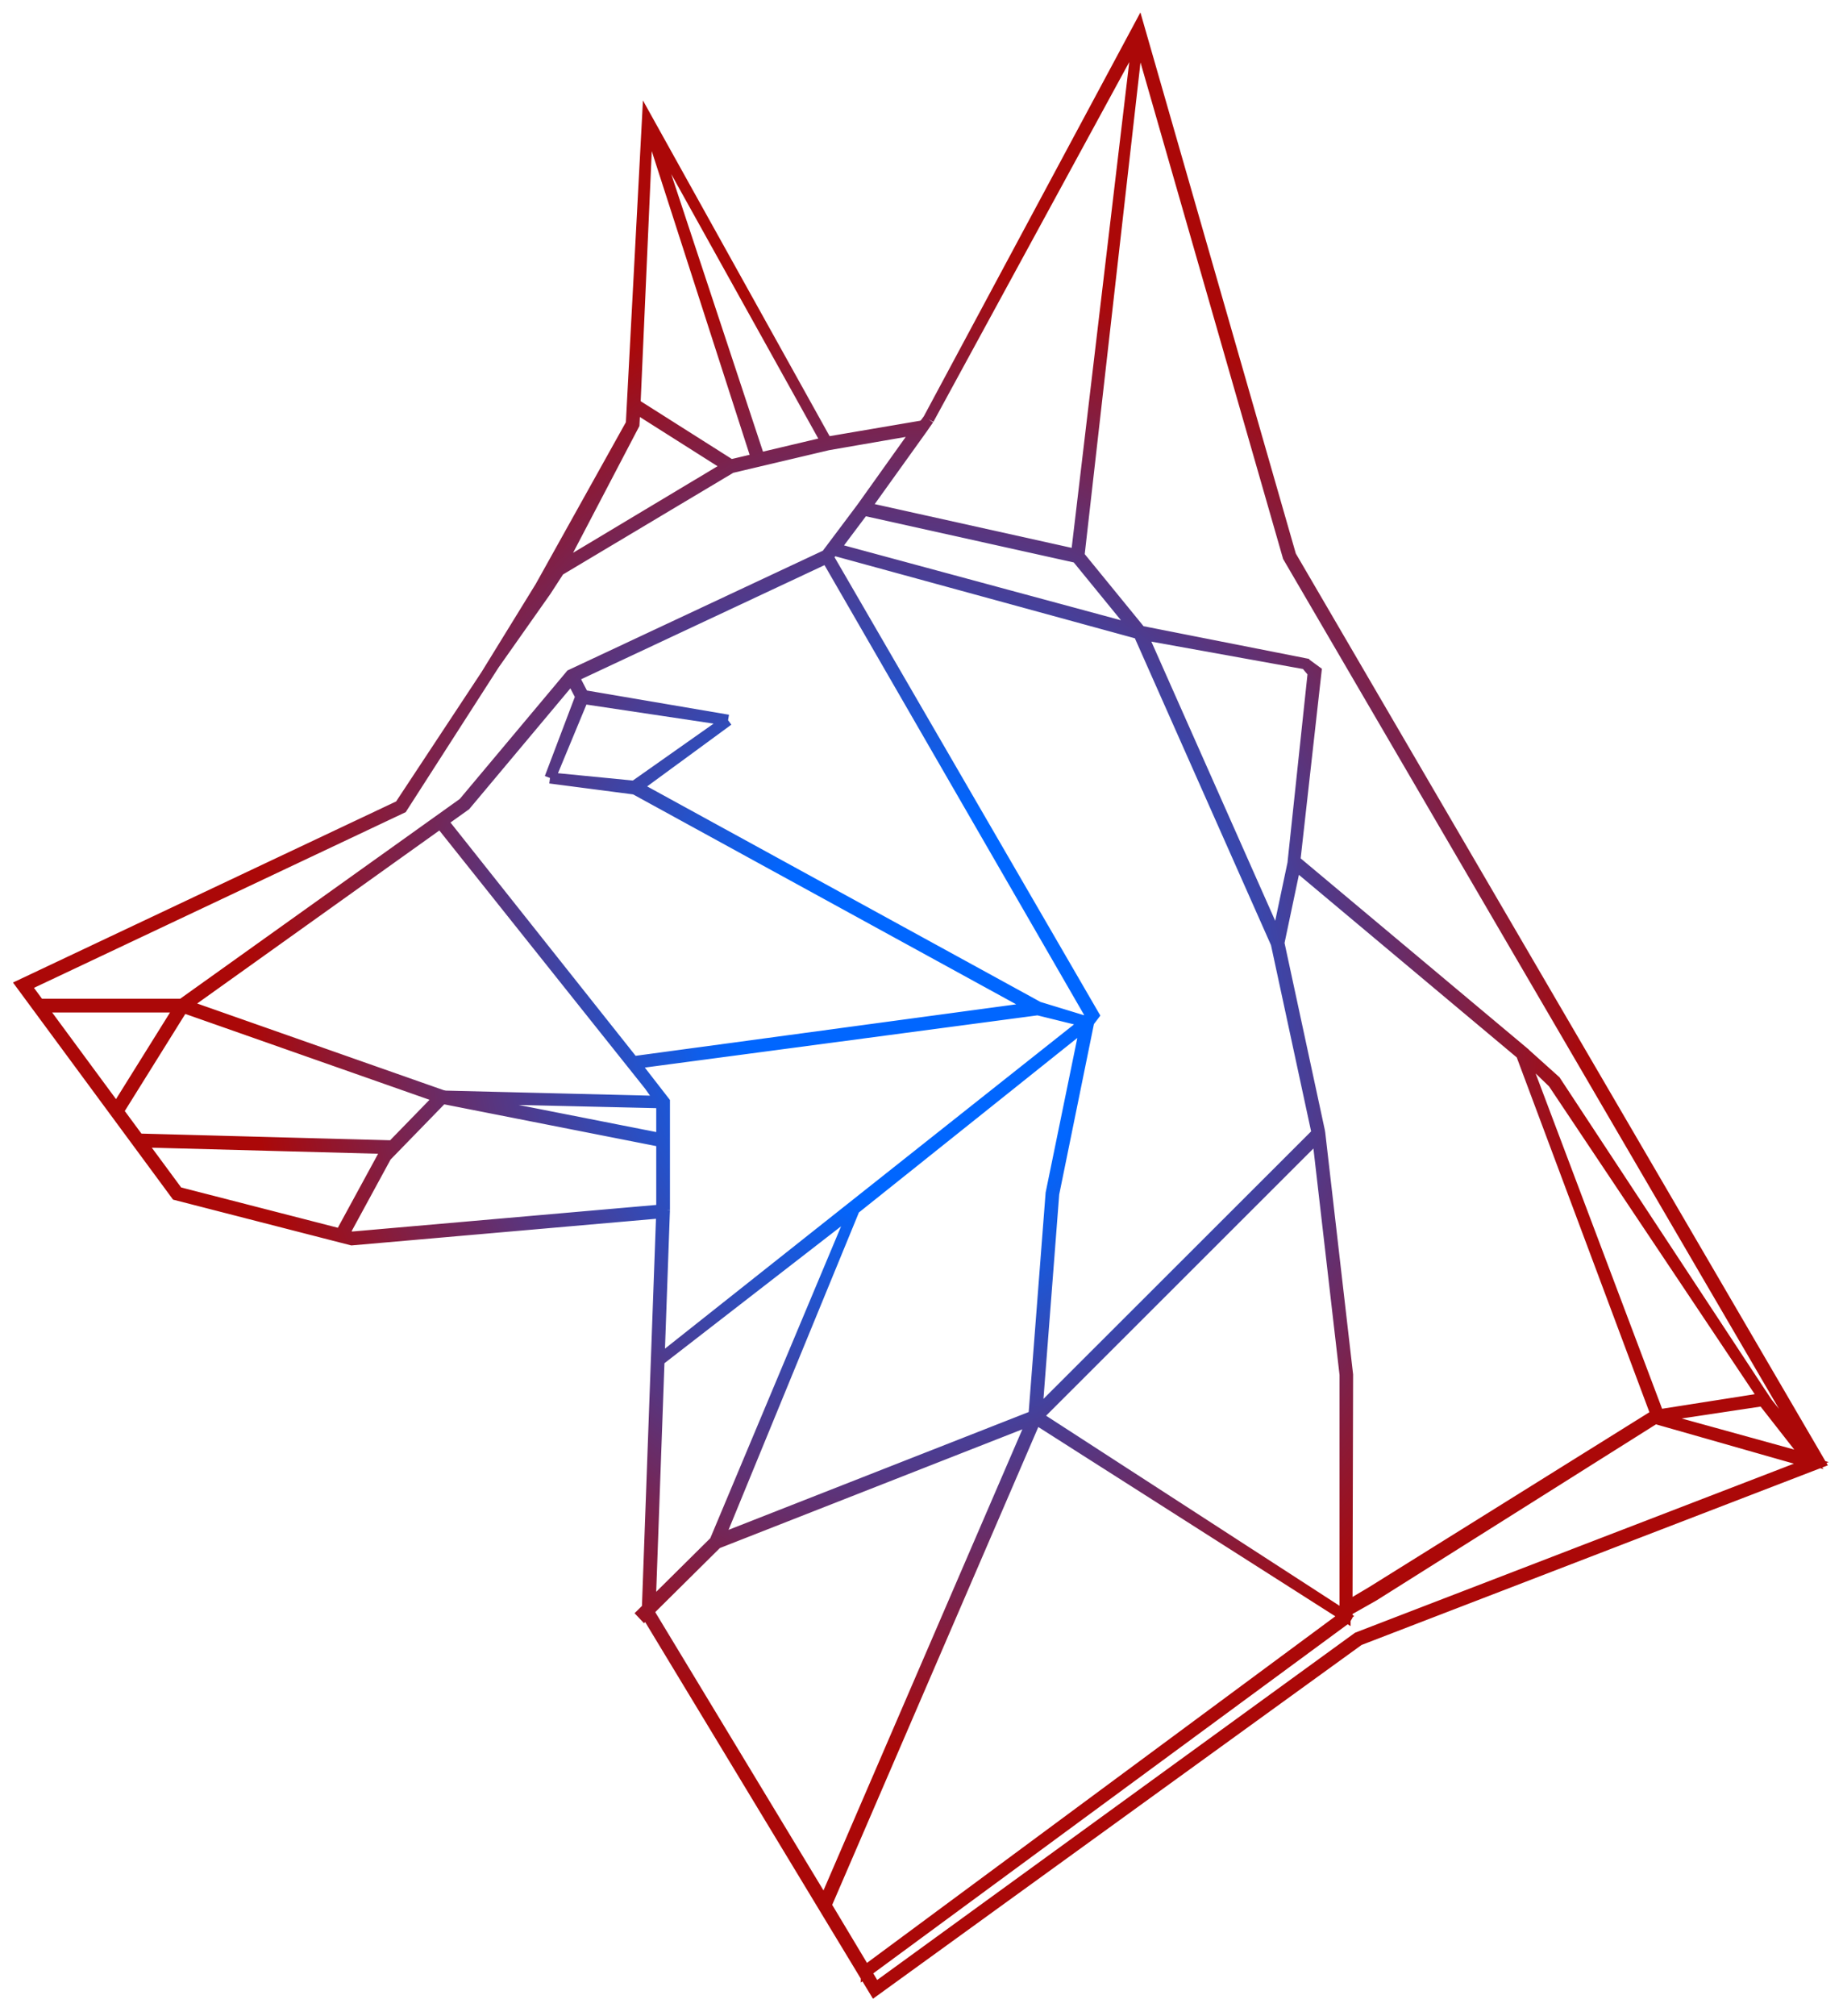 <svg width="86" height="94" viewBox="0 0 86 94" fill="none" xmlns="http://www.w3.org/2000/svg">
<g filter="url(#filter0_b_17_295)">
<path d="M43.328 19.551L43.142 19.804L43.019 19.868L38.575 20.625M43.328 19.551L53.142 1.261L60.227 25.914L84.917 68.204L84.737 68.273L84.73 68.259L84.723 68.278L63.412 76.483L40.811 92.838L38.483 88.992L38.404 88.861L30.2 75.301L30.204 75.185L30.058 75.329L29.972 75.238L30.21 75.002L30.633 63.306V63.543H30.625L30.878 56.555L16.415 57.82L8.228 55.717L1.768 46.96L1.674 46.833L1 45.919L18.66 37.577L22.689 31.477L25.223 27.362L29.46 19.763L30.212 5.593L38.575 20.625M43.328 19.551L53.109 1.593M43.328 19.551L43.019 19.995L40.379 23.676L50.23 25.863L53.109 1.593M38.575 20.625L30.219 5.606M38.575 20.625L35.432 21.368L30.219 5.606M30.219 5.606L29.632 18.848L34.104 21.681L35.311 21.396L30.219 5.606ZM53.109 1.593L50.348 25.92L53.221 29.438C53.221 29.438 57.923 30.366 60.936 30.961M53.109 1.593L60.113 25.966L84.734 68.138L84.656 68.169L82.443 65.402L72.579 50.417L72.575 50.41L71.086 49.072L71.085 49.071L71.085 49.07L60.476 40.185L60.466 40.176L60.421 40.138L61.41 31.308L60.936 30.961M60.936 30.961L61.279 31.368L60.34 40.201V40.234L59.593 43.775L53.293 29.582L60.936 30.961ZM61.585 52.859L61.579 52.821M61.585 52.859L61.566 52.741L59.677 43.975L60.447 40.324L70.994 49.158L77.295 66L77.391 65.985L71.012 49.081L72.482 50.496L82.32 65.211L77.204 66.014L64.029 74.229L62.855 74.927L62.882 64.11L61.585 52.859ZM50.805 47.648L51.036 47.343L38.632 25.965L38.879 25.647L53.143 29.55L59.555 43.996L61.462 52.845L48.38 65.912L49.17 55.67L50.805 47.648ZM50.805 47.648L39.865 56.384M62.765 75.36L62.761 75.357L48.334 66.168L38.544 88.851L40.857 92.709L63.354 76.37L84.521 68.221L77.233 66.144L64.091 74.419L62.855 75.118V75.372L62.773 75.511L62.765 75.516L40.424 91.947V91.883L62.765 75.36ZM62.765 75.36V64.11L61.483 53.001L48.406 66.064L62.765 75.36ZM25.665 36.281L29.601 36.666L33.974 33.586M25.665 36.281L27.204 32.572L33.974 33.586M25.665 36.281L27.105 32.485L26.666 31.64L21.715 37.546L20.65 38.306M25.665 36.281L29.625 36.797L48.23 46.987L29.533 49.515L30.88 51.426M30.88 51.426V53.107L21.206 51.202M30.88 51.426L21.206 51.202M50.69 47.648L50.89 47.339L38.579 26.021L26.764 31.558L27.218 32.435L33.974 33.586M50.69 47.648L48.453 46.965L29.719 36.705L33.974 33.586M50.69 47.648L48.424 47.089L29.61 49.589M50.69 47.648L30.752 63.443M50.69 47.648L30.924 63.306L39.865 56.384M50.69 47.648L49.048 55.651L48.247 66.03L33.528 71.805L39.865 56.384M30.752 63.443L31.004 56.417M30.752 63.443L30.339 74.875L33.362 71.881L39.865 56.384M30.752 63.443L39.865 56.384M31.004 56.417L31.001 56.535M31.004 56.417V51.385L29.61 49.589M29.61 49.589L20.65 38.306M29.61 49.589L30.908 51.367M30.908 51.367L20.527 38.348M30.908 51.367L20.588 51.113M20.65 38.306L8.646 46.877L20.638 51.09L21.206 51.202M29.624 18.992L33.974 21.748L26.088 26.473L29.582 19.797L29.624 18.992ZM26.088 26.6L34.117 21.808L38.636 20.741L42.839 20.014L40.224 23.679L40.223 23.68L38.565 25.889L26.64 31.477L21.631 37.45L8.492 46.833H1.829L1.191 45.969L18.754 37.673L23.053 30.982L25.47 27.552L26.088 26.6ZM53.015 29.384L50.249 25.997L40.298 23.788L38.95 25.584L53.015 29.384ZM1.923 46.96L5.431 51.716L8.398 46.96H1.923ZM8.537 46.973L20.509 51.179L18.311 53.437L6.473 53.12L6.473 53.128L5.511 51.824L8.537 46.973ZM6.563 53.25L8.3 55.604L15.895 57.556L17.916 53.844L18.191 53.561L6.563 53.25ZM16.02 57.588L16.425 57.692L30.88 56.428V53.236L20.643 51.22L18.015 53.921L16.02 57.588ZM33.447 71.972L30.332 75.058L30.325 75.266L38.465 88.721L48.189 66.189L33.447 71.972ZM77.233 66.076L84.41 68.057L82.266 65.318L77.233 66.076Z" stroke="url(#paint0_angular_17_295)" stroke-width="0.516"/>
</g>
<defs>
<filter id="filter0_b_17_295" x="-1.114" y="-1.14" width="88.168" height="96.071" filterUnits="userSpaceOnUse" color-interpolation-filters="sRGB">
<feFlood flood-opacity="0" result="BackgroundImageFix"/>
<feGaussianBlur in="BackgroundImageFix" stdDeviation="0.86"/>
<feComposite in2="SourceAlpha" operator="in" result="effect1_backgroundBlur_17_295"/>
<feBlend mode="normal" in="SourceGraphic" in2="effect1_backgroundBlur_17_295" result="shape"/>
</filter>
<radialGradient id="paint0_angular_17_295" cx="0" cy="0" r="1" gradientUnits="userSpaceOnUse" gradientTransform="translate(42.958 47.05) rotate(90) scale(45.788 41.958)">
<stop offset="0.206" stop-color="#0066FF"/>
<stop offset="0.75" stop-color="#AB0808"/>
</radialGradient>
</defs>
</svg>
